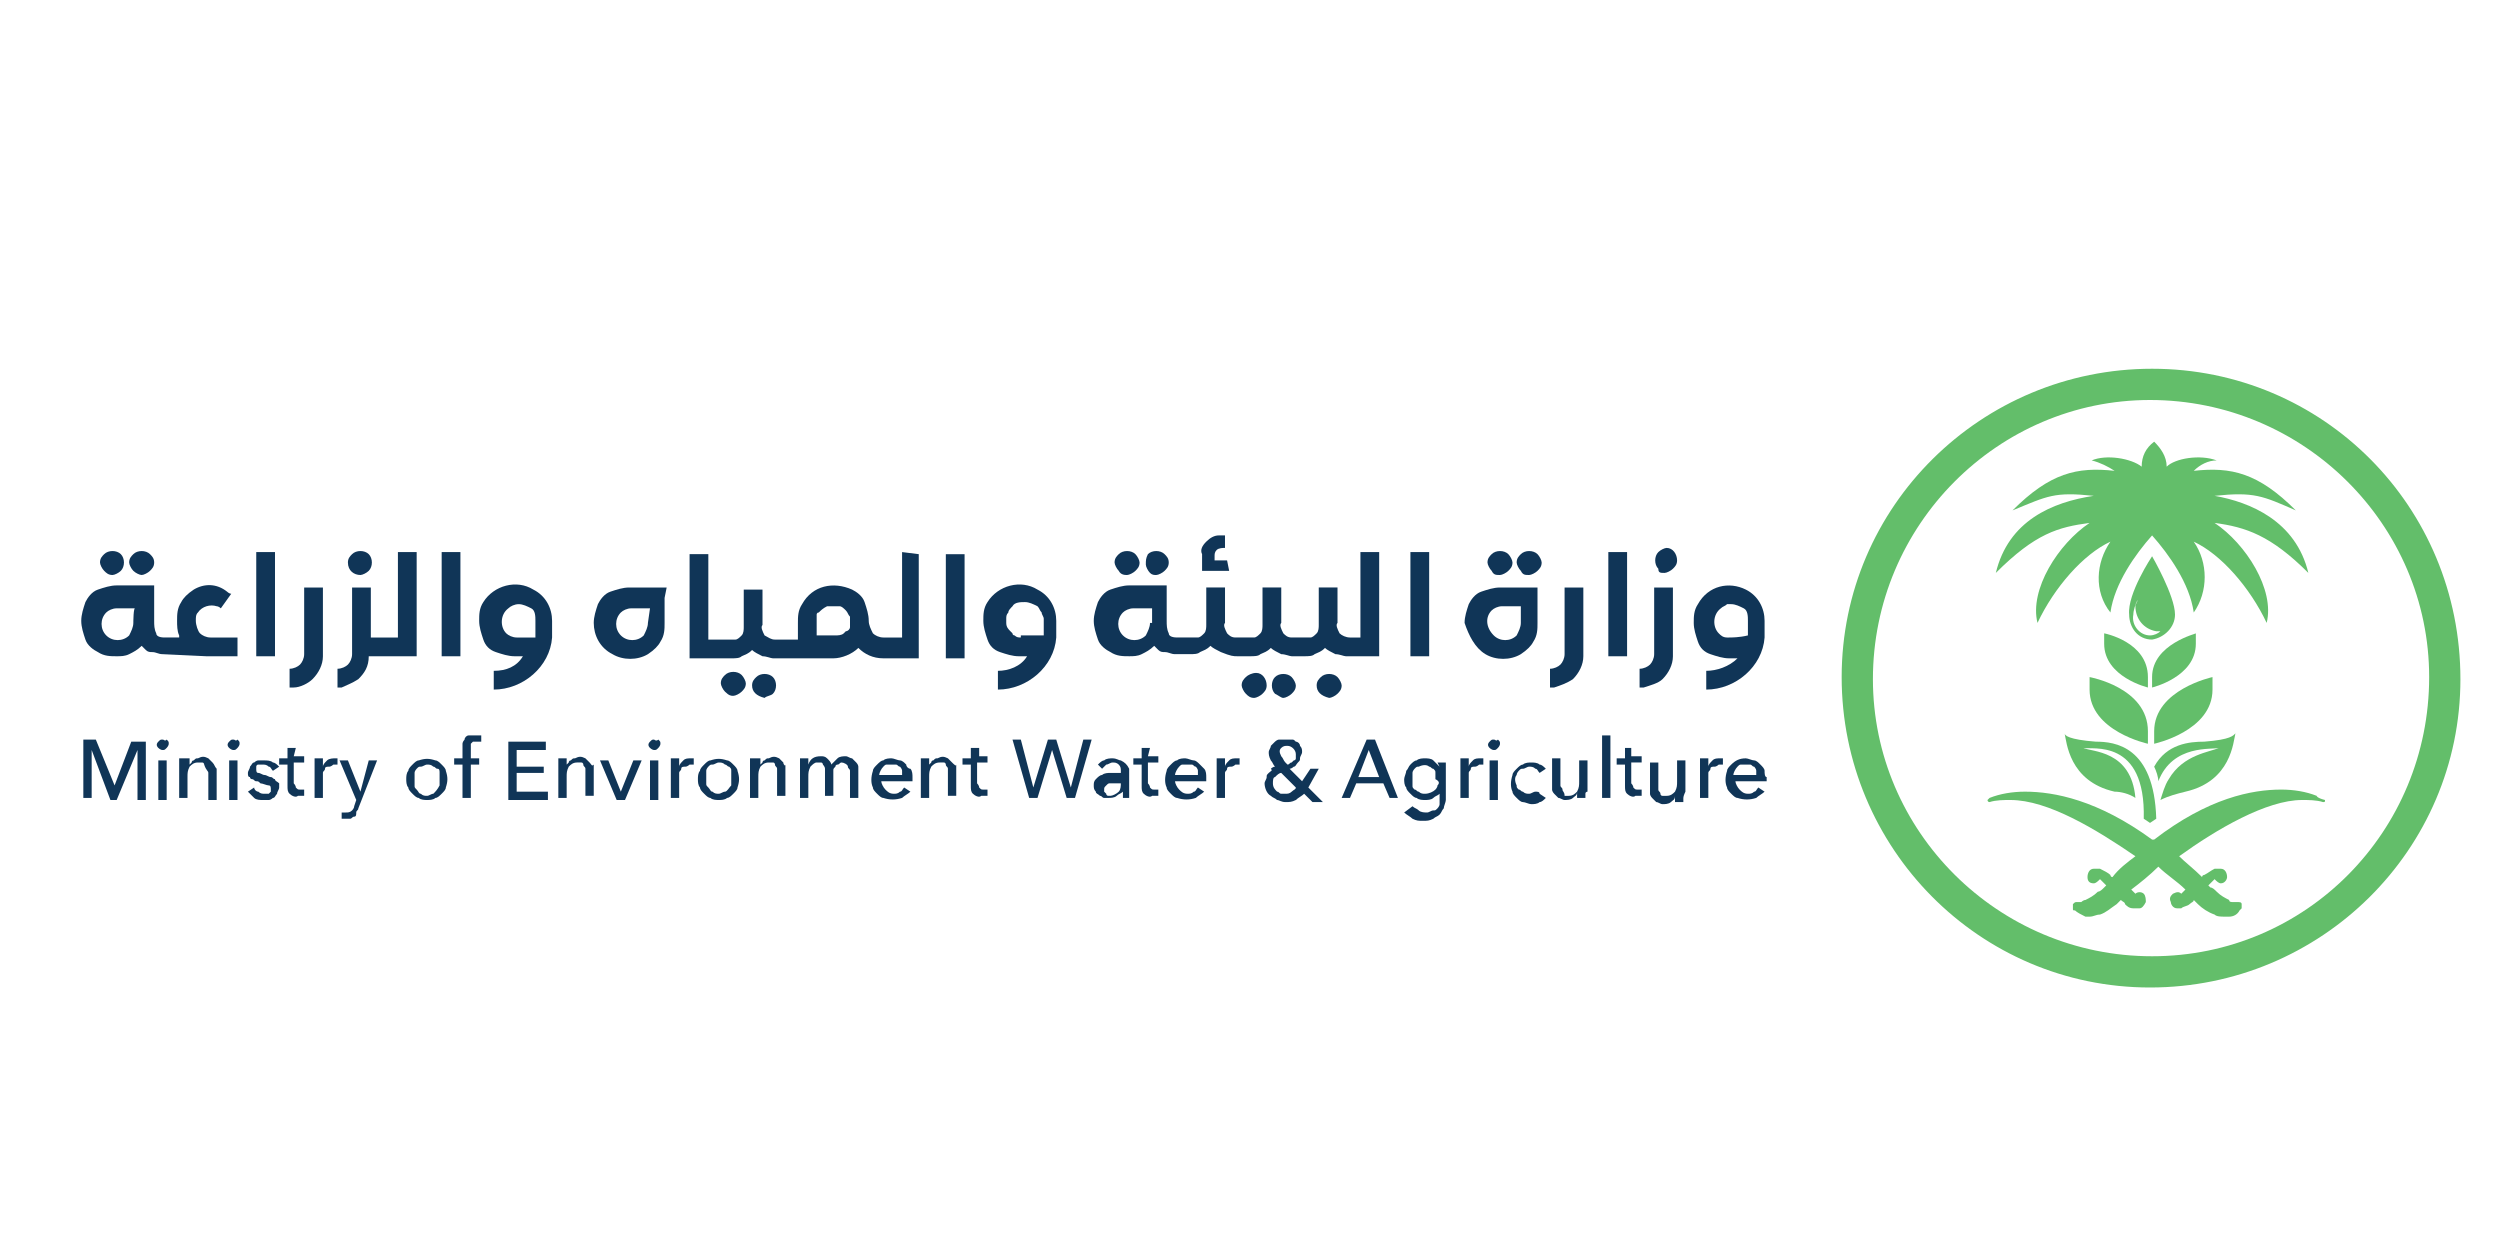 <?xml version="1.0" encoding="utf-8"?>
<!-- Generator: Adobe Illustrator 25.4.1, SVG Export Plug-In . SVG Version: 6.00 Build 0)  -->
<svg version="1.1" id="Layer_1" xmlns="http://www.w3.org/2000/svg" xmlns:xlink="http://www.w3.org/1999/xlink" x="0px" y="0px"
	 viewBox="0 0 120 60" style="enable-background:new 0 0 120 60;" xml:space="preserve">
<style type="text/css">
	.st0{fill:#103557;}
	.st1{fill:#63BE6A;}
</style>
<g id="logo">
	<g id="Group_12176">
		<g id="Group_12175">
			<path id="Path_5189" class="st0" d="M5.5,37.7L5.5,37.7l-0.9-2.2H4v2.8h0.4V36h0l0.9,2.4h0.3L6.6,36h0v2.4H7v-2.8H6.3L5.5,37.7
				L5.5,37.7z"/>
			<rect id="Rectangle_2032" x="7.6" y="36.5" class="st0" width="0.4" height="1.9"/>
			<path id="Path_5190" class="st0" d="M7.8,35.5c-0.1,0-0.1,0-0.2,0.1c-0.1,0.1-0.1,0.2,0,0.3l0,0c0,0,0.1,0.1,0.2,0.1
				c0.1,0,0.1,0,0.2-0.1c0,0,0.1-0.1,0.1-0.2c0-0.1,0-0.1-0.1-0.2C7.9,35.6,7.9,35.5,7.8,35.5L7.8,35.5z"/>
			<path id="Path_5191" class="st0" d="M10.2,36.6c-0.1-0.1-0.1-0.1-0.2-0.2c-0.2-0.1-0.3-0.1-0.5,0c-0.1,0-0.1,0-0.2,0.1
				c-0.1,0-0.1,0.1-0.1,0.1c0,0-0.1,0.1-0.1,0.1h0c0,0,0-0.1,0-0.1c0-0.1,0-0.1,0-0.2H8.6c0,0.1,0,0.1,0,0.2c0,0.1,0,0.1,0,0.2v1.5
				H9v-1c0-0.2,0-0.3,0.1-0.5c0.1-0.1,0.2-0.2,0.4-0.2c0.1,0,0.1,0,0.2,0c0.1,0,0.1,0.1,0.1,0.1C9.9,37,10,37,10,37.1
				c0,0.1,0,0.1,0,0.2v1.1h0.4v-1.2c0-0.1,0-0.2,0-0.3C10.3,36.8,10.3,36.7,10.2,36.6z"/>
			<rect id="Rectangle_2033" x="11" y="36.5" class="st0" width="0.4" height="1.9"/>
			<path id="Path_5192" class="st0" d="M11.2,35.5c-0.1,0-0.1,0-0.2,0.1c-0.1,0.1-0.1,0.2,0,0.3l0,0c0,0,0.1,0.1,0.2,0.1
				c0.1,0,0.1,0,0.2-0.1c0,0,0.1-0.1,0.1-0.2c0-0.1,0-0.1-0.1-0.2C11.3,35.6,11.3,35.5,11.2,35.5L11.2,35.5z"/>
			<path id="Path_5193" class="st0" d="M13.2,37.4c-0.1,0-0.1-0.1-0.2-0.1c-0.1,0-0.2-0.1-0.3-0.1c-0.1,0-0.2-0.1-0.3-0.1
				c-0.1,0-0.1-0.1-0.1-0.2c0,0,0-0.1,0-0.1c0,0,0-0.1,0.1-0.1c0,0,0.1,0,0.1,0c0,0,0.1,0,0.1,0c0.1,0,0.2,0,0.3,0.1
				c0.1,0,0.1,0.1,0.2,0.2l0.3-0.2c-0.1-0.1-0.2-0.2-0.3-0.2c-0.1-0.1-0.3-0.1-0.4-0.1c-0.1,0-0.2,0-0.3,0c-0.1,0-0.2,0.1-0.2,0.1
				c-0.1,0-0.1,0.1-0.2,0.2c0,0.1-0.1,0.2-0.1,0.3c0,0.1,0,0.2,0.1,0.2c0,0.1,0.1,0.1,0.1,0.1c0.1,0,0.1,0.1,0.2,0.1
				c0.1,0,0.1,0,0.2,0.1c0.1,0,0.3,0.1,0.4,0.1c0.1,0,0.1,0.1,0.1,0.2c0,0,0,0.1,0,0.1c0,0-0.1,0.1-0.1,0.1c0,0-0.1,0-0.1,0
				c0,0-0.1,0-0.1,0c-0.1,0-0.2,0-0.3-0.1c-0.1,0-0.2-0.1-0.2-0.2l-0.3,0.2c0.1,0.1,0.2,0.2,0.3,0.3c0.1,0.1,0.3,0.1,0.4,0.1
				c0.1,0,0.2,0,0.3,0c0.1,0,0.2-0.1,0.2-0.1c0.1,0,0.1-0.1,0.2-0.2c0-0.1,0.1-0.2,0.1-0.3c0-0.1,0-0.1,0-0.2
				C13.3,37.5,13.2,37.5,13.2,37.4L13.2,37.4z"/>
			<path id="Path_5194" class="st0" d="M14.2,35.9h-0.4v0.5h-0.4v0.3h0.4v1c0,0.2,0,0.3,0.1,0.4c0.1,0.1,0.3,0.2,0.4,0.1
				c0.1,0,0.1,0,0.2,0c0.1,0,0.1,0,0.1,0l0-0.3c0,0-0.1,0-0.1,0c0,0-0.1,0-0.1,0c-0.1,0-0.1,0-0.2-0.1c0-0.1-0.1-0.2-0.1-0.2v-1h0.5
				v-0.3h-0.5L14.2,35.9C14.3,35.9,14.2,35.9,14.2,35.9z"/>
			<path id="Path_5195" class="st0" d="M15.7,36.5c-0.1,0.1-0.2,0.2-0.2,0.3h0c0,0,0-0.1,0-0.2c0-0.1,0-0.1,0-0.2h-0.4
				c0,0.1,0,0.1,0,0.2c0,0.1,0,0.1,0,0.2v1.5h0.4v-1c0-0.1,0-0.2,0-0.2c0-0.1,0.1-0.1,0.1-0.2s0.1-0.1,0.2-0.1
				c0.1,0,0.2-0.1,0.2-0.1c0.1,0,0.1,0,0.2,0l0-0.3c0,0-0.1,0-0.1,0C16,36.4,15.8,36.4,15.7,36.5L15.7,36.5z"/>
			<path id="Path_5196" class="st0" d="M17.3,38L17.3,38l-0.6-1.5h-0.4l0.8,1.9L17,38.7c0,0.1-0.1,0.2-0.1,0.2
				C16.8,39,16.7,39,16.6,39c-0.1,0-0.1,0-0.2,0l0,0.3c0,0,0.1,0,0.1,0c0,0,0.1,0,0.1,0c0.1,0,0.2,0,0.2,0c0.1,0,0.1-0.1,0.2-0.1
				s0.1-0.1,0.1-0.2c0-0.1,0.1-0.1,0.1-0.2l0.9-2.3h-0.4L17.3,38L17.3,38z"/>
			<path id="Path_5197" class="st0" d="M21.2,36.7c-0.1-0.1-0.2-0.2-0.3-0.2c-0.3-0.1-0.5-0.1-0.8,0c-0.1,0-0.2,0.1-0.3,0.2
				c-0.1,0.1-0.2,0.2-0.2,0.3c-0.1,0.1-0.1,0.3-0.1,0.4s0,0.3,0.1,0.4c0,0.1,0.1,0.2,0.2,0.3c0.1,0.1,0.2,0.2,0.3,0.2
				c0.1,0.1,0.3,0.1,0.4,0.1s0.3,0,0.4-0.1c0.1,0,0.2-0.1,0.3-0.2c0.1-0.1,0.2-0.2,0.2-0.3c0.1-0.3,0.1-0.5,0-0.8
				C21.4,36.9,21.3,36.8,21.2,36.7z M21.1,37.7c-0.1,0.2-0.2,0.3-0.3,0.4c-0.1,0-0.2,0.1-0.3,0.1c-0.1,0-0.2,0-0.3-0.1
				c-0.1,0-0.1-0.1-0.2-0.2c-0.1-0.1-0.1-0.1-0.1-0.2c0-0.1,0-0.2,0-0.3c0-0.1,0-0.2,0-0.3c0-0.1,0.1-0.2,0.1-0.2
				c0.1-0.1,0.1-0.1,0.2-0.1c0.1,0,0.2-0.1,0.3-0.1c0.1,0,0.2,0,0.3,0.1c0.1,0,0.1,0.1,0.2,0.1s0.1,0.1,0.1,0.2c0,0.1,0,0.2,0,0.3
				C21.1,37.5,21.1,37.6,21.1,37.7L21.1,37.7z"/>
			<path id="Path_5198" class="st0" d="M22.5,35.3c-0.1,0-0.2,0.1-0.2,0.2c-0.1,0.1-0.1,0.2-0.1,0.2c0,0.1,0,0.2,0,0.3v0.4h-0.4v0.3
				h0.4v1.6h0.4v-1.6H23v-0.3h-0.4v-0.4c0-0.1,0-0.1,0-0.2c0-0.1,0-0.1,0-0.1c0,0,0.1-0.1,0.1-0.1c0.1,0,0.1,0,0.2,0
				c0,0,0.1,0,0.1,0c0,0,0.1,0,0.1,0l0-0.3c-0.1,0-0.2,0-0.2,0C22.7,35.3,22.6,35.3,22.5,35.3L22.5,35.3z"/>
			<path id="Path_5199" class="st0" d="M24.8,37.1h1.3v-0.3h-1.3v-0.8h1.4v-0.4h-1.8v2.8h1.9V38h-1.5V37.1z"/>
			<path id="Path_5200" class="st0" d="M28.3,36.6c-0.1-0.1-0.1-0.1-0.2-0.2c-0.2-0.1-0.3-0.1-0.5,0c-0.1,0-0.1,0-0.2,0.1
				c-0.1,0-0.1,0.1-0.1,0.1c0,0-0.1,0.1-0.1,0.1h0c0,0,0-0.1,0-0.1c0-0.1,0-0.1,0-0.2h-0.4c0,0.1,0,0.1,0,0.2c0,0.1,0,0.1,0,0.2v1.5
				h0.4v-1c0-0.2,0-0.3,0.1-0.5c0.1-0.1,0.2-0.2,0.4-0.2c0.1,0,0.1,0,0.2,0c0.1,0,0.1,0.1,0.1,0.1c0,0.1,0.1,0.1,0.1,0.2
				c0,0.1,0,0.1,0,0.2v1.1h0.4v-1.2c0-0.1,0-0.2,0-0.3C28.4,36.8,28.4,36.7,28.3,36.6z"/>
			<path id="Path_5201" class="st0" d="M29.8,38L29.8,38l-0.6-1.5h-0.4l0.8,1.9H30l0.8-1.9h-0.4L29.8,38L29.8,38z"/>
			<path id="Path_5202" class="st0" d="M31.4,35.5c-0.1,0-0.1,0-0.2,0.1c-0.1,0.1-0.1,0.2,0,0.3l0,0c0,0,0.1,0.1,0.2,0.1
				c0.1,0,0.1,0,0.2-0.1c0,0,0.1-0.1,0.1-0.2c0-0.1,0-0.1-0.1-0.2C31.5,35.6,31.4,35.5,31.4,35.5L31.4,35.5z"/>
			<rect id="Rectangle_2034" x="31.2" y="36.5" class="st0" width="0.4" height="1.9"/>
			<path id="Path_5203" class="st0" d="M32.8,36.5c-0.1,0.1-0.2,0.2-0.2,0.3h0c0,0,0-0.1,0-0.2s0-0.1,0-0.2h-0.4c0,0.1,0,0.1,0,0.2
				s0,0.1,0,0.2v1.5h0.4v-1c0-0.1,0-0.2,0-0.2c0-0.1,0.1-0.1,0.1-0.2s0.1-0.1,0.2-0.1c0.1,0,0.2-0.1,0.2-0.1c0.1,0,0.1,0,0.2,0
				l0-0.3c0,0-0.1,0-0.1,0C33,36.4,32.9,36.4,32.8,36.5L32.8,36.5z"/>
			<path id="Path_5204" class="st0" d="M35.2,36.7c-0.1-0.1-0.2-0.2-0.3-0.2c-0.3-0.1-0.5-0.1-0.8,0c-0.1,0-0.2,0.1-0.3,0.2
				c-0.1,0.1-0.2,0.2-0.2,0.3c-0.1,0.1-0.1,0.3-0.1,0.4s0,0.3,0.1,0.4c0,0.1,0.1,0.2,0.2,0.3c0.1,0.1,0.2,0.2,0.3,0.2
				c0.1,0.1,0.3,0.1,0.4,0.1s0.3,0,0.4-0.1c0.1,0,0.2-0.1,0.3-0.2c0.1-0.1,0.2-0.2,0.2-0.3c0.1-0.3,0.1-0.5,0-0.8
				C35.4,36.9,35.3,36.8,35.2,36.7L35.2,36.7z M35.1,37.7C35,37.8,34.9,38,34.8,38c-0.1,0-0.2,0.1-0.3,0.1c-0.1,0-0.2,0-0.3-0.1
				c-0.1,0-0.1-0.1-0.2-0.2c-0.1-0.1-0.1-0.1-0.1-0.2c0-0.1,0-0.2,0-0.3c0-0.1,0-0.2,0-0.3c0-0.1,0.1-0.2,0.1-0.2
				c0.1-0.1,0.1-0.1,0.2-0.1c0.1,0,0.2-0.1,0.3-0.1c0.1,0,0.2,0,0.3,0.1c0.1,0,0.1,0.1,0.2,0.1c0.1,0.1,0.1,0.1,0.1,0.2
				C35.1,37.3,35.1,37.5,35.1,37.7L35.1,37.7L35.1,37.7z"/>
			<path id="Path_5205" class="st0" d="M37.6,36.6c-0.1-0.1-0.1-0.1-0.2-0.2c-0.2-0.1-0.3-0.1-0.5,0c-0.1,0-0.1,0-0.2,0.1
				c-0.1,0-0.1,0.1-0.1,0.1c0,0-0.1,0.1-0.1,0.1h0c0,0,0-0.1,0-0.1c0-0.1,0-0.1,0-0.2H36c0,0.1,0,0.1,0,0.2s0,0.1,0,0.2v1.5h0.4v-1
				c0-0.2,0-0.3,0.1-0.5c0.1-0.1,0.2-0.2,0.4-0.2c0.1,0,0.1,0,0.2,0c0.1,0,0.1,0.1,0.1,0.1c0,0.1,0.1,0.1,0.1,0.2c0,0.1,0,0.1,0,0.2
				v1.1h0.4v-1.2c0-0.1,0-0.2,0-0.3C37.7,36.8,37.6,36.7,37.6,36.6z"/>
			<path id="Path_5206" class="st0" d="M41.1,36.6c-0.1-0.1-0.1-0.1-0.2-0.2c-0.1,0-0.2-0.1-0.3-0.1c-0.1,0-0.3,0-0.4,0.1
				c-0.1,0.1-0.2,0.2-0.3,0.3c0-0.1-0.1-0.2-0.2-0.3c-0.1-0.1-0.2-0.1-0.3-0.1c-0.3,0-0.5,0.1-0.6,0.4h0c0,0,0-0.1,0-0.1
				c0-0.1,0-0.1,0-0.2h-0.4c0,0.1,0,0.1,0,0.2c0,0.1,0,0.1,0,0.2v1.5h0.4v-1c0-0.2,0-0.3,0.1-0.5c0.1-0.1,0.2-0.2,0.3-0.2
				c0.1,0,0.1,0,0.2,0c0.1,0,0.1,0.1,0.1,0.1c0,0,0.1,0.1,0.1,0.2c0,0.1,0,0.1,0,0.2v1.1H40v-1c0-0.1,0-0.1,0-0.2
				c0-0.1,0-0.1,0.1-0.2c0-0.1,0.1-0.1,0.1-0.1c0.1,0,0.1-0.1,0.2-0.1c0.1,0,0.3,0.1,0.3,0.2c0,0.1,0.1,0.1,0.1,0.2
				c0,0.1,0,0.1,0,0.2v1.1h0.4v-1.2c0-0.1,0-0.2,0-0.3C41.2,36.8,41.2,36.7,41.1,36.6L41.1,36.6z"/>
			<path id="Path_5207" class="st0" d="M43.5,36.7c-0.1-0.1-0.2-0.2-0.3-0.2c-0.1,0-0.3-0.1-0.4-0.1c-0.1,0-0.3,0-0.4,0.1
				c-0.1,0-0.2,0.1-0.3,0.2c-0.1,0.1-0.2,0.2-0.2,0.3c-0.1,0.3-0.1,0.6,0,0.8c0,0.1,0.1,0.2,0.2,0.3c0.1,0.1,0.2,0.2,0.3,0.2
				c0.3,0.1,0.6,0.1,0.9,0c0.1-0.1,0.3-0.2,0.4-0.3l-0.3-0.2c-0.1,0.1-0.1,0.2-0.2,0.2c-0.1,0.1-0.2,0.1-0.3,0.1
				c-0.2,0-0.3-0.1-0.4-0.2c-0.1-0.1-0.2-0.3-0.2-0.4h1.5c0,0,0,0,0-0.1v-0.1c0-0.1,0-0.3-0.1-0.4C43.6,36.9,43.5,36.8,43.5,36.7
				L43.5,36.7z M42.2,37.2c0-0.1,0.1-0.3,0.2-0.4c0.1-0.1,0.1-0.1,0.2-0.1c0.1,0,0.1,0,0.2,0s0.2,0,0.2,0c0.1,0,0.1,0.1,0.2,0.1
				c0,0,0.1,0.1,0.1,0.2c0,0.1,0,0.1,0,0.2L42.2,37.2L42.2,37.2z"/>
			<path id="Path_5208" class="st0" d="M45.7,36.6c-0.1-0.1-0.1-0.1-0.2-0.2c-0.2-0.1-0.3-0.1-0.5,0c-0.1,0-0.1,0-0.2,0.1
				c-0.1,0-0.1,0.1-0.1,0.1c0,0-0.1,0.1-0.1,0.1h0c0,0,0-0.1,0-0.1c0-0.1,0-0.1,0-0.2h-0.4c0,0.1,0,0.1,0,0.2s0,0.1,0,0.2v1.5h0.4
				v-1c0-0.2,0-0.3,0.1-0.5c0.1-0.1,0.2-0.2,0.4-0.2c0.1,0,0.1,0,0.2,0c0.1,0,0.1,0.1,0.1,0.1c0,0.1,0.1,0.1,0.1,0.2
				c0,0.1,0,0.1,0,0.2v1.1h0.4v-1.2c0-0.1,0-0.2,0-0.3C45.9,36.8,45.8,36.7,45.7,36.6z"/>
			<path id="Path_5209" class="st0" d="M47,35.9h-0.4v0.5h-0.4v0.3h0.4v1c0,0.2,0,0.3,0.1,0.4c0.1,0.1,0.3,0.2,0.4,0.1
				c0.1,0,0.1,0,0.2,0c0.1,0,0.1,0,0.1,0l0-0.3c0,0-0.1,0-0.1,0c0,0-0.1,0-0.1,0c-0.1,0-0.1,0-0.2-0.1c0-0.1-0.1-0.2-0.1-0.2v-1h0.5
				v-0.3H47L47,35.9L47,35.9z"/>
			<path id="Path_5210" class="st0" d="M51.4,37.8L51.4,37.8l-0.7-2.3h-0.4l-0.7,2.3h0L49,35.5h-0.4l0.8,2.8h0.4l0.7-2.3h0l0.7,2.3
				h0.4l0.8-2.8H52L51.4,37.8L51.4,37.8z"/>
			<path id="Path_5211" class="st0" d="M54.2,38v-0.8c0-0.1,0-0.2,0-0.3c-0.1-0.2-0.2-0.3-0.4-0.4c-0.1,0-0.2-0.1-0.4-0.1
				c-0.1,0-0.3,0-0.4,0.1c-0.1,0-0.2,0.1-0.3,0.2l0.2,0.2c0.1-0.1,0.1-0.1,0.2-0.2c0.1,0,0.2-0.1,0.3-0.1c0.1,0,0.2,0,0.3,0.1
				c0.1,0.1,0.1,0.2,0.1,0.3v0.1c-0.2,0-0.3,0-0.5,0c-0.1,0-0.3,0-0.4,0.1c-0.1,0-0.2,0.1-0.3,0.2c-0.1,0.1-0.1,0.2-0.1,0.3
				c0,0.1,0,0.2,0.1,0.3c0,0.1,0.1,0.1,0.2,0.2c0.1,0,0.1,0.1,0.2,0.1c0.1,0,0.2,0,0.2,0c0.1,0,0.3,0,0.4-0.1
				c0.1-0.1,0.2-0.1,0.3-0.2h0c0,0.1,0,0.2,0,0.3h0.3c0-0.1,0-0.1,0-0.2C54.2,38.1,54.2,38.1,54.2,38L54.2,38z M53.8,37.6
				c0,0.1,0,0.3-0.1,0.4c-0.1,0.1-0.3,0.2-0.4,0.2c0,0-0.1,0-0.1,0c0,0-0.1,0-0.1-0.1c0,0-0.1-0.1-0.1-0.1c0,0,0-0.1,0-0.1
				c0-0.1,0-0.1,0.1-0.2c0.1-0.1,0.1-0.1,0.2-0.1c0.1,0,0.2,0,0.3,0c0.1,0,0.2,0,0.3,0h0.1V37.6L53.8,37.6z"/>
			<path id="Path_5212" class="st0" d="M55.2,35.9h-0.4v0.5h-0.4v0.3h0.4v1c0,0.2,0,0.3,0.1,0.4c0.1,0.1,0.3,0.2,0.4,0.1
				c0.1,0,0.1,0,0.2,0c0.1,0,0.1,0,0.1,0l0-0.3c0,0-0.1,0-0.1,0c0,0-0.1,0-0.1,0c-0.1,0-0.1,0-0.2-0.1c0-0.1-0.1-0.2-0.1-0.2v-1h0.5
				v-0.3h-0.5L55.2,35.9L55.2,35.9z"/>
			<path id="Path_5213" class="st0" d="M57.6,36.7c-0.1-0.1-0.2-0.2-0.3-0.2c-0.1,0-0.3-0.1-0.4-0.1c-0.1,0-0.3,0-0.4,0.1
				c-0.1,0-0.2,0.1-0.3,0.2c-0.1,0.1-0.2,0.2-0.2,0.3c-0.1,0.3-0.1,0.6,0,0.8c0,0.1,0.1,0.2,0.2,0.3c0.1,0.1,0.2,0.2,0.3,0.2
				c0.3,0.1,0.6,0.1,0.9,0c0.1-0.1,0.3-0.2,0.4-0.3l-0.3-0.2c-0.1,0.1-0.1,0.2-0.2,0.2c-0.1,0.1-0.2,0.1-0.3,0.1
				c-0.2,0-0.3-0.1-0.4-0.2c-0.1-0.1-0.2-0.3-0.2-0.4h1.5c0,0,0,0,0-0.1v-0.1c0-0.1,0-0.3-0.1-0.4C57.8,36.9,57.7,36.8,57.6,36.7
				L57.6,36.7z M56.4,37.2c0-0.1,0.1-0.3,0.2-0.4c0.1-0.1,0.1-0.1,0.2-0.1c0.1,0,0.1,0,0.2,0c0.1,0,0.2,0,0.2,0
				c0.1,0,0.1,0.1,0.2,0.1c0,0,0.1,0.1,0.1,0.2c0,0.1,0,0.1,0,0.2L56.4,37.2L56.4,37.2z"/>
			<path id="Path_5214" class="st0" d="M59,36.5c-0.1,0.1-0.2,0.2-0.2,0.3h0c0,0,0-0.1,0-0.2s0-0.1,0-0.2h-0.4c0,0.1,0,0.1,0,0.2
				s0,0.1,0,0.2v1.5h0.4v-1c0-0.1,0-0.2,0-0.2c0-0.1,0.1-0.1,0.1-0.2c0-0.1,0.1-0.1,0.2-0.1c0.1,0,0.2-0.1,0.2-0.1
				c0.1,0,0.1,0,0.2,0l0-0.3c0,0-0.1,0-0.1,0C59.2,36.4,59.1,36.4,59,36.5L59,36.5z"/>
			<path id="Path_5215" class="st0" d="M63.3,36.9h-0.4l-0.4,0.6l-0.6-0.6c0.1,0,0.2-0.1,0.2-0.1c0.1,0,0.1-0.1,0.2-0.2
				c0.1-0.1,0.1-0.1,0.1-0.2c0-0.1,0.1-0.2,0.1-0.3c0-0.1,0-0.2-0.1-0.3c0-0.1-0.1-0.2-0.2-0.2c-0.1-0.1-0.1-0.1-0.2-0.1
				c-0.1,0-0.2,0-0.3,0s-0.2,0-0.3,0c-0.1,0-0.2,0.1-0.2,0.1c-0.1,0.1-0.1,0.1-0.2,0.2c0,0.1-0.1,0.2-0.1,0.3c0,0.1,0,0.2,0.1,0.4
				c0.1,0.1,0.1,0.2,0.2,0.3c-0.1,0-0.2,0.1-0.2,0.1C61.1,37,61,37,60.9,37.1c-0.1,0.1-0.1,0.1-0.1,0.2c0,0.1-0.1,0.2-0.1,0.3
				c0,0.2,0.1,0.5,0.3,0.6c0.1,0.1,0.2,0.1,0.3,0.2c0.1,0,0.2,0.1,0.4,0.1c0.2,0,0.3,0,0.5-0.1c0.1-0.1,0.3-0.2,0.4-0.3l0.4,0.4h0.5
				l-0.7-0.7L63.3,36.9L63.3,36.9z M61.5,35.9c0.1-0.1,0.2-0.1,0.3-0.1c0.2,0,0.4,0.2,0.4,0.4c0,0.1,0,0.1,0,0.2
				c0,0.1-0.1,0.1-0.1,0.1c0,0-0.1,0.1-0.1,0.1c-0.1,0-0.1,0.1-0.2,0.1c0,0-0.1-0.1-0.1-0.1c-0.1-0.1-0.1-0.2-0.2-0.3
				C61.4,36.1,61.4,36,61.5,35.9L61.5,35.9L61.5,35.9z M62,38c-0.1,0.1-0.2,0.1-0.3,0.1c-0.1,0-0.1,0-0.2,0c-0.1,0-0.1-0.1-0.2-0.1
				c-0.1-0.1-0.2-0.2-0.2-0.4c0-0.1,0-0.3,0.1-0.3c0.1-0.1,0.2-0.2,0.3-0.2l0.7,0.7C62.2,37.9,62.1,37.9,62,38z"/>
			<path id="Path_5216" class="st0" d="M65.6,35.5l-1.2,2.8h0.4l0.3-0.7h1.3l0.3,0.7h0.4L66,35.5H65.6z M65.2,37.3l0.5-1.3l0.5,1.3
				H65.2z"/>
			<path id="Path_5217" class="st0" d="M69.1,36.8L69.1,36.8c-0.1-0.1-0.2-0.2-0.3-0.3c-0.1-0.1-0.3-0.1-0.4-0.1
				c-0.1,0-0.3,0-0.4,0.1c-0.1,0-0.2,0.1-0.3,0.2c-0.1,0.1-0.1,0.2-0.2,0.3c0,0.1-0.1,0.3-0.1,0.4c0,0.1,0,0.3,0.1,0.4
				c0,0.1,0.1,0.2,0.2,0.3c0.1,0.1,0.2,0.2,0.3,0.2c0.1,0.1,0.3,0.1,0.4,0.1c0.1,0,0.3,0,0.4-0.1c0.1-0.1,0.2-0.1,0.3-0.2h0v0.2
				c0,0.1,0,0.2,0,0.3c0,0.1-0.1,0.2-0.1,0.2c-0.1,0.1-0.1,0.1-0.2,0.1c-0.1,0-0.2,0.1-0.3,0.1c-0.1,0-0.3,0-0.4-0.1
				c-0.1-0.1-0.2-0.1-0.3-0.2L67.4,39c0.1,0.1,0.3,0.2,0.4,0.3c0.2,0.1,0.3,0.1,0.5,0.1c0.2,0,0.3,0,0.5-0.1
				c0.1-0.1,0.2-0.1,0.3-0.2c0.1-0.1,0.1-0.2,0.2-0.3c0-0.1,0.1-0.3,0.1-0.4v-1.8h-0.4L69.1,36.8L69.1,36.8L69.1,36.8z M69,37.7
				c0,0.1-0.1,0.2-0.1,0.2c-0.1,0.1-0.3,0.2-0.5,0.2c-0.1,0-0.2,0-0.3-0.1c-0.1,0-0.1-0.1-0.2-0.1c-0.1-0.1-0.1-0.1-0.1-0.2
				c0-0.1,0-0.2,0-0.3c0-0.1,0-0.2,0-0.3c0-0.1,0.1-0.2,0.1-0.2c0.1-0.1,0.1-0.1,0.2-0.1c0.2-0.1,0.4-0.1,0.5,0
				c0.1,0,0.1,0.1,0.2,0.1c0.1,0.1,0.1,0.1,0.1,0.2c0,0.1,0,0.2,0,0.3C69.1,37.5,69.1,37.6,69,37.7L69,37.7z"/>
			<path id="Path_5218" class="st0" d="M70.7,36.5c-0.1,0.1-0.2,0.2-0.2,0.3h0c0,0,0-0.1,0-0.2s0-0.1,0-0.2h-0.4c0,0.1,0,0.1,0,0.2
				s0,0.1,0,0.2v1.5h0.4v-1c0-0.1,0-0.2,0-0.2c0-0.1,0.1-0.1,0.1-0.2c0-0.1,0.1-0.1,0.2-0.1c0.1,0,0.2-0.1,0.2-0.1
				c0.1,0,0.1,0,0.2,0l0-0.3c0,0-0.1,0-0.1,0C70.9,36.4,70.8,36.4,70.7,36.5L70.7,36.5z"/>
			<rect id="Rectangle_2035" x="71.5" y="36.5" class="st0" width="0.4" height="1.9"/>
			<path id="Path_5219" class="st0" d="M71.7,35.5c-0.1,0-0.1,0-0.2,0.1c-0.1,0.1-0.1,0.2,0,0.3l0,0c0,0,0.1,0.1,0.2,0.1
				c0.1,0,0.1,0,0.2-0.1c0,0,0.1-0.1,0.1-0.2c0-0.1,0-0.1-0.1-0.2C71.8,35.6,71.8,35.5,71.7,35.5L71.7,35.5z"/>
			<path id="Path_5220" class="st0" d="M73.7,38c-0.1,0-0.2,0.1-0.3,0.1c-0.1,0-0.2,0-0.3-0.1c-0.1,0-0.1-0.1-0.2-0.1
				c-0.1-0.1-0.1-0.1-0.1-0.2c-0.1-0.2-0.1-0.4,0-0.5c0-0.1,0.1-0.2,0.1-0.2c0.1-0.1,0.1-0.1,0.2-0.1c0.1,0,0.2-0.1,0.3-0.1
				c0.1,0,0.2,0,0.3,0.1c0.1,0,0.1,0.1,0.2,0.2l0.3-0.2c-0.1-0.1-0.2-0.2-0.3-0.2c-0.1-0.1-0.3-0.1-0.4-0.1c-0.1,0-0.3,0-0.4,0.1
				c-0.1,0-0.2,0.1-0.3,0.2c-0.1,0.1-0.2,0.2-0.2,0.3c-0.1,0.3-0.1,0.6,0,0.8c0,0.1,0.1,0.2,0.2,0.3c0.1,0.1,0.2,0.2,0.3,0.2
				c0.1,0,0.3,0.1,0.4,0.1c0.1,0,0.3,0,0.4-0.1c0.1,0,0.2-0.1,0.3-0.2l-0.3-0.2C73.9,38,73.8,38,73.7,38L73.7,38z"/>
			<path id="Path_5221" class="st0" d="M76.2,38v-1.5h-0.4v1c0,0.2,0,0.3-0.1,0.5c-0.1,0.1-0.2,0.2-0.4,0.2c-0.1,0-0.1,0-0.2,0
				C75.1,38,75,38,75,37.9c0-0.1-0.1-0.1-0.1-0.2c0-0.1,0-0.1,0-0.2v-1.1h-0.4v1.2c0,0.1,0,0.2,0,0.3c0,0.1,0.1,0.2,0.1,0.2
				c0.1,0.1,0.1,0.1,0.2,0.2c0.1,0,0.2,0.1,0.3,0.1c0.1,0,0.3,0,0.4-0.1c0.1-0.1,0.2-0.1,0.2-0.3h0c0,0,0,0.1,0,0.1
				c0,0.1,0,0.1,0,0.2h0.4c0-0.1,0-0.1,0-0.2S76.2,38,76.2,38L76.2,38z"/>
			<rect id="Rectangle_2036" x="76.9" y="35.3" class="st0" width="0.4" height="3"/>
			<path id="Path_5222" class="st0" d="M78.3,35.9H78v0.5h-0.4v0.3H78v1c0,0.2,0,0.3,0.1,0.4c0.1,0.1,0.3,0.2,0.4,0.1
				c0.1,0,0.1,0,0.2,0c0.1,0,0.1,0,0.1,0l0-0.3c0,0-0.1,0-0.1,0c0,0-0.1,0-0.1,0c-0.1,0-0.1,0-0.2-0.1c0-0.1-0.1-0.2-0.1-0.2v-1h0.5
				v-0.3h-0.5L78.3,35.9L78.3,35.9L78.3,35.9z"/>
			<path id="Path_5223" class="st0" d="M80.9,38v-1.5h-0.4v1c0,0.2,0,0.3-0.1,0.5c-0.1,0.1-0.2,0.2-0.4,0.2c-0.1,0-0.1,0-0.2,0
				c-0.1,0-0.1-0.1-0.1-0.1c0-0.1-0.1-0.1-0.1-0.2c0-0.1,0-0.1,0-0.2v-1.1h-0.4v1.2c0,0.1,0,0.2,0,0.3c0,0.1,0.1,0.2,0.1,0.2
				c0.1,0.1,0.1,0.1,0.2,0.2c0.1,0,0.2,0.1,0.3,0.1c0.1,0,0.3,0,0.4-0.1c0.1-0.1,0.2-0.1,0.2-0.3h0c0,0,0,0.1,0,0.1
				c0,0.1,0,0.1,0,0.2h0.4c0-0.1,0-0.1,0-0.2S80.9,38,80.9,38L80.9,38z"/>
			<path id="Path_5224" class="st0" d="M82.2,36.5c-0.1,0.1-0.2,0.2-0.2,0.3h0c0,0,0-0.1,0-0.2s0-0.1,0-0.2h-0.4c0,0.1,0,0.1,0,0.2
				s0,0.1,0,0.2v1.5H82v-1c0-0.1,0-0.2,0-0.2c0-0.1,0.1-0.1,0.1-0.2c0-0.1,0.1-0.1,0.2-0.1c0.1,0,0.2-0.1,0.2-0.1c0.1,0,0.1,0,0.2,0
				l0-0.3c0,0-0.1,0-0.1,0C82.4,36.4,82.3,36.4,82.2,36.5L82.2,36.5z"/>
			<path id="Path_5225" class="st0" d="M84.7,37c0-0.1-0.1-0.2-0.2-0.3c-0.1-0.1-0.2-0.2-0.3-0.2c-0.1,0-0.3-0.1-0.4-0.1
				c-0.3,0-0.5,0.1-0.7,0.3c-0.1,0.1-0.2,0.2-0.2,0.3c-0.1,0.3-0.1,0.6,0,0.8c0,0.1,0.1,0.2,0.2,0.3c0.1,0.1,0.2,0.2,0.3,0.2
				c0.3,0.1,0.6,0.1,0.9,0c0.1-0.1,0.3-0.2,0.4-0.3l-0.3-0.2c-0.1,0.1-0.1,0.2-0.2,0.2c-0.1,0.1-0.2,0.1-0.3,0.1
				c-0.2,0-0.3-0.1-0.4-0.2c-0.1-0.1-0.2-0.3-0.2-0.4h1.5c0,0,0,0,0-0.1v-0.1C84.7,37.3,84.7,37.1,84.7,37L84.7,37z M83.2,37.2
				c0-0.1,0.1-0.3,0.2-0.4c0.1-0.1,0.1-0.1,0.2-0.1c0.1,0,0.1,0,0.2,0c0.1,0,0.2,0,0.2,0c0.1,0,0.1,0.1,0.2,0.1c0,0,0.1,0.1,0.1,0.2
				c0,0.1,0,0.1,0,0.2L83.2,37.2L83.2,37.2z"/>
			<path id="Path_5226" class="st0" d="M58.9,26.9h-0.6v-0.2c0-0.1,0-0.2,0.1-0.3c0.1-0.1,0.3-0.1,0.4-0.1v-0.6c0,0,0,0,0,0
				c-0.1,0-0.3,0-0.3,0c-0.2,0-0.4,0.1-0.6,0.3c-0.2,0.2-0.3,0.4-0.2,0.6v0.8h1.3L58.9,26.9L58.9,26.9L58.9,26.9z"/>
			<path id="Path_5227" class="st0" d="M55.5,27.6c0.1,0,0.3-0.1,0.4-0.2c0.1-0.1,0.2-0.2,0.2-0.4s-0.1-0.3-0.2-0.4
				c-0.2-0.2-0.6-0.2-0.8,0C55,26.8,55,26.9,55,27.1c0,0.1,0.1,0.3,0.2,0.4C55.3,27.6,55.4,27.6,55.5,27.6L55.5,27.6z"/>
			<path id="Path_5228" class="st0" d="M54.1,27.6c0.1,0,0.3-0.1,0.4-0.2c0.1-0.1,0.2-0.2,0.2-0.4c0-0.1-0.1-0.3-0.2-0.4
				c-0.2-0.2-0.6-0.2-0.8,0c-0.1,0.1-0.2,0.2-0.2,0.4c0,0.1,0.1,0.3,0.2,0.4C53.8,27.6,54,27.6,54.1,27.6z"/>
			<path id="Path_5229" class="st0" d="M73.4,27.6c0.1,0,0.3-0.1,0.4-0.2c0.1-0.1,0.2-0.2,0.2-0.4c0-0.1-0.1-0.3-0.2-0.4
				c-0.2-0.2-0.6-0.2-0.8,0c-0.1,0.1-0.2,0.2-0.2,0.4c0,0.1,0.1,0.3,0.2,0.4C73.1,27.6,73.2,27.6,73.4,27.6z"/>
			<path id="Path_5230" class="st0" d="M72,27.6c0.1,0,0.3-0.1,0.4-0.2c0.1-0.1,0.2-0.2,0.2-0.4c0-0.1-0.1-0.3-0.2-0.4
				c-0.2-0.2-0.6-0.2-0.8,0c-0.1,0.1-0.2,0.2-0.2,0.4c0,0.1,0.1,0.3,0.2,0.4C71.7,27.6,71.8,27.6,72,27.6z"/>
			<path id="Path_5231" class="st0" d="M75.5,32.6c0.3-0.3,0.5-0.7,0.5-1.1l0-3.3h-0.9c0,2.1,0,3.1,0,3.2c0,0.2-0.1,0.4-0.2,0.5
				c-0.1,0.1-0.3,0.2-0.5,0.2V33c0.1,0,0.2,0,0.2,0C74.9,32.9,75.2,32.8,75.5,32.6L75.5,32.6z"/>
			<path id="Path_5232" class="st0" d="M79.8,32.6c0.3-0.3,0.5-0.7,0.5-1.1l0-3.3h-0.9c0,2.1,0,3.1,0,3.2c0,0.2-0.1,0.4-0.2,0.5
				c-0.1,0.1-0.3,0.2-0.5,0.2V33c0.1,0,0.2,0,0.2,0C79.2,32.9,79.6,32.8,79.8,32.6L79.8,32.6z"/>
			<path id="Path_5233" class="st0" d="M71.3,31.4c0.5,0.3,1.2,0.3,1.7,0c0.3-0.2,0.5-0.4,0.6-0.6c0.2-0.3,0.2-0.6,0.2-0.9
				c0-0.5,0-1.3,0-1.7l-1.8,0c-0.3,0-0.6,0.1-0.9,0.2c-0.3,0.1-0.5,0.4-0.6,0.6c-0.1,0.3-0.2,0.6-0.2,0.9
				C70.5,30.5,70.8,31.1,71.3,31.4L71.3,31.4z M71.6,29.3c0.1-0.1,0.3-0.2,0.5-0.2l0.9,0v0.8c0,0.2-0.1,0.4-0.2,0.6
				c-0.3,0.3-0.8,0.3-1.1,0c0,0,0,0,0,0C71.3,30.1,71.3,29.6,71.6,29.3L71.6,29.3L71.6,29.3z"/>
			<path id="Path_5234" class="st0" d="M78.1,31.5v-1.9c0-0.5,0-2,0-3.1l-0.9,0c0,1.1,0,2.6,0,3.1v1.9H78.1z"/>
			<path id="Path_5235" class="st0" d="M79.9,27.5c0.1,0,0.3-0.1,0.4-0.2c0.1-0.1,0.2-0.2,0.2-0.4c0-0.3-0.2-0.6-0.5-0.6
				c-0.1,0-0.3,0.1-0.4,0.2c-0.2,0.2-0.2,0.6,0,0.8l0,0C79.6,27.5,79.7,27.5,79.9,27.5z"/>
			<path id="Path_5236" class="st0" d="M63.4,32.5c-0.1,0.1-0.2,0.2-0.2,0.4c0,0.3,0.2,0.5,0.6,0.6c0.1,0,0.3-0.1,0.4-0.2
				c0.1-0.1,0.2-0.2,0.2-0.4c0-0.1-0.1-0.3-0.2-0.4C64,32.3,63.6,32.3,63.4,32.5z"/>
			<path id="Path_5237" class="st0" d="M59.4,31.5h0.6c0.2,0,0.4,0,0.5-0.1c0.2-0.1,0.3-0.1,0.5-0.3l0,0c0.1,0.1,0.3,0.2,0.5,0.3
				c0.2,0,0.4,0.1,0.5,0.1h0.6c0.2,0,0.4,0,0.5-0.1c0.2-0.1,0.3-0.1,0.5-0.3h0l0,0c0.1,0.1,0.3,0.2,0.5,0.3c0.2,0,0.4,0.1,0.5,0.1
				h1.6l0-5v0h-0.9l0,4.1h-0.5c-0.2,0-0.4-0.1-0.5-0.2c-0.1-0.2-0.2-0.4-0.1-0.5l0-1.7v0h-0.9l0,1.8c0,0.1,0,0.3-0.1,0.4
				c-0.1,0.1-0.2,0.2-0.3,0.2c-0.2,0-0.4,0-0.7,0l-0.2,0c-0.2,0-0.3-0.1-0.4-0.2c-0.1-0.2-0.2-0.4-0.1-0.5l0-1.7h-0.9l0,1.8
				c0,0.1,0,0.3-0.1,0.4c-0.1,0.1-0.2,0.2-0.3,0.2c-0.2,0-0.4,0-0.7,0c0,0-0.2,0-0.2,0c-0.2,0-0.3-0.1-0.4-0.2
				c-0.1-0.2-0.2-0.4-0.1-0.5l0-1.7v0h-0.9l0,1.8c0,0.1,0,0.3-0.1,0.4c-0.1,0.1-0.2,0.2-0.3,0.2c-0.1,0-0.7,0-1,0
				c-0.3,0-0.4-0.1-0.4-0.2c-0.1-0.2-0.1-0.4-0.1-0.6c0-0.5,0-0.9,0-1.3l0-0.4l-1.8,0c-0.3,0-0.6,0.1-0.9,0.2
				c-0.3,0.1-0.5,0.4-0.6,0.6c-0.1,0.3-0.2,0.6-0.2,0.9c0,0.3,0.1,0.6,0.2,0.9c0.1,0.3,0.4,0.5,0.6,0.6c0.3,0.2,0.6,0.2,0.9,0.2
				c0.2,0,0.4,0,0.6-0.1c0.2-0.1,0.4-0.2,0.6-0.4l0,0c0.1,0.1,0.2,0.2,0.2,0.2c0.1,0.1,0.2,0.1,0.3,0.1c0.2,0,0.3,0.1,0.5,0.1h0.7
				c0.2,0,0.4,0,0.5-0.1c0.2-0.1,0.3-0.1,0.5-0.3l0,0c0.1,0.1,0.3,0.2,0.5,0.3C59.1,31.5,59.2,31.5,59.4,31.5L59.4,31.5z M55.2,29.9
				c0,0.2-0.1,0.4-0.2,0.6c-0.3,0.3-0.8,0.3-1.1,0c0,0,0,0,0,0c-0.3-0.3-0.3-0.8,0-1.1c0.1-0.1,0.3-0.2,0.5-0.2l0.9,0V29.9
				L55.2,29.9z"/>
			<path id="Path_5238" class="st0" d="M61.6,33.5c0.1,0,0.3-0.1,0.4-0.2c0.1-0.1,0.2-0.2,0.2-0.4c0-0.1-0.1-0.3-0.2-0.4
				c-0.2-0.2-0.6-0.2-0.8,0c-0.2,0.2-0.2,0.6,0,0.8c0,0,0,0,0,0C61.4,33.4,61.5,33.5,61.6,33.5L61.6,33.5z"/>
			<path id="Path_5239" class="st0" d="M59.8,32.5c-0.1,0.1-0.2,0.2-0.2,0.4c0,0.1,0.1,0.3,0.2,0.4c0.1,0.1,0.2,0.2,0.4,0.2
				c0.1,0,0.3-0.1,0.4-0.2c0.1-0.1,0.2-0.2,0.2-0.4c0-0.3-0.2-0.6-0.5-0.6C60.1,32.3,59.9,32.4,59.8,32.5z"/>
			<path id="Path_5240" class="st0" d="M22.1,31.5v-1.9c0-0.5,0-2,0-3.1l-0.9,0c0,1.1,0,2.6,0,3.1v1.9L22.1,31.5L22.1,31.5z"/>
			<path id="Path_5241" class="st0" d="M6.8,27.6c0.1,0,0.3-0.1,0.4-0.2c0.1-0.1,0.2-0.2,0.2-0.4s-0.1-0.3-0.2-0.4
				c-0.2-0.2-0.6-0.2-0.8,0c-0.1,0.1-0.2,0.2-0.2,0.4c0,0.1,0.1,0.3,0.2,0.4C6.5,27.5,6.7,27.6,6.8,27.6L6.8,27.6z"/>
			<path id="Path_5242" class="st0" d="M13.2,31.5v-1.9c0-0.5,0-2,0-3.1l-0.9,0c0,1.1,0,2.6,0,3.1v1.9L13.2,31.5L13.2,31.5z"/>
			<path id="Path_5243" class="st0" d="M5.4,27.6c0.1,0,0.3-0.1,0.4-0.2c0.2-0.2,0.2-0.6,0-0.8c-0.2-0.2-0.6-0.2-0.8,0c0,0,0,0,0,0
				c-0.1,0.1-0.2,0.2-0.2,0.4c0,0.1,0.1,0.3,0.2,0.4C5.1,27.5,5.2,27.6,5.4,27.6z"/>
			<path id="Path_5244" class="st0" d="M9.9,31.5c0.1,0,0.1,0,0.2,0l1.3,0v-0.9l-1.3,0c-0.2,0-0.4-0.1-0.5-0.2
				c-0.1-0.1-0.2-0.4-0.2-0.6c0-0.2,0-0.3,0.1-0.4c0.2-0.3,0.6-0.4,0.9-0.3c0,0,0.1,0,0.2,0.1l0.5-0.7c-0.1,0-0.2-0.1-0.2-0.1
				C10.4,28,9.8,28,9.3,28.3c-0.3,0.2-0.5,0.4-0.6,0.6c-0.2,0.3-0.2,0.6-0.2,0.9c0,0.2,0,0.5,0.1,0.7l0,0.1H7.9
				c-0.3,0-0.4-0.1-0.4-0.2c-0.1-0.2-0.1-0.4-0.1-0.6c0-0.5,0-0.9,0-1.3l0-0.4l-1.8,0c-0.3,0-0.6,0.1-0.9,0.2
				c-0.3,0.1-0.5,0.4-0.6,0.6c-0.1,0.3-0.2,0.6-0.2,0.9c0,0.3,0.1,0.6,0.2,0.9c0.1,0.3,0.4,0.5,0.6,0.6c0.3,0.2,0.6,0.2,0.9,0.2
				c0.2,0,0.4,0,0.6-0.1c0.2-0.1,0.4-0.2,0.6-0.4l0,0c0.1,0.1,0.1,0.1,0.2,0.2c0.1,0.1,0.2,0.1,0.3,0.1c0.2,0,0.3,0.1,0.5,0.1
				L9.9,31.5L9.9,31.5L9.9,31.5z M6.4,29.9c0,0.2-0.1,0.4-0.2,0.6c-0.3,0.3-0.8,0.3-1.1,0c0,0,0,0,0,0c-0.3-0.3-0.3-0.8,0-1.1
				c0.1-0.1,0.3-0.2,0.5-0.2l0.9,0C6.4,29.1,6.4,29.9,6.4,29.9z"/>
			<path id="Path_5245" class="st0" d="M17.3,27.6c0.1,0,0.3-0.1,0.4-0.2c0.2-0.2,0.2-0.6,0-0.8s-0.6-0.2-0.8,0
				c-0.1,0.1-0.2,0.2-0.2,0.4C16.7,27.4,17,27.6,17.3,27.6C17.3,27.6,17.3,27.6,17.3,27.6z"/>
			<path id="Path_5246" class="st0" d="M32,28.2l-1.8,0c-0.3,0-0.6,0.1-0.9,0.2c-0.3,0.1-0.5,0.4-0.6,0.6c-0.1,0.3-0.2,0.6-0.2,0.9
				c0,0.6,0.3,1.2,0.9,1.5c0.5,0.3,1.2,0.3,1.7,0c0.3-0.2,0.5-0.4,0.6-0.6c0.2-0.3,0.2-0.6,0.2-0.9c0-0.5,0-0.9,0-1.2L32,28.2
				L32,28.2z M31.1,29.9c0,0.2-0.1,0.4-0.2,0.6c-0.3,0.3-0.8,0.3-1.1,0c0,0,0,0,0,0c-0.3-0.3-0.3-0.8,0-1.1c0.1-0.1,0.3-0.2,0.5-0.2
				l0.9,0L31.1,29.9L31.1,29.9L31.1,29.9z"/>
			<path id="Path_5247" class="st0" d="M35.2,33.4c0.1,0,0.3-0.1,0.4-0.2c0.1-0.1,0.2-0.2,0.2-0.4c0-0.1-0.1-0.3-0.2-0.4
				c-0.2-0.2-0.6-0.2-0.8,0c-0.1,0.1-0.2,0.2-0.2,0.4c0,0.1,0.1,0.3,0.2,0.4C35,33.4,35.1,33.4,35.2,33.4z"/>
			<path id="Path_5248" class="st0" d="M43.3,26.5l0,4.1h-0.9c-0.2,0-0.4-0.1-0.5-0.2c-0.1-0.2-0.2-0.4-0.2-0.6
				c0-0.3-0.1-0.6-0.2-0.9c-0.1-0.3-0.4-0.5-0.6-0.6C40,27.9,39,28.1,38.5,29c-0.2,0.3-0.2,0.6-0.2,0.9l0,0.8h-1l-0.1,0
				c-0.2,0-0.3-0.1-0.5-0.2c-0.1-0.2-0.2-0.4-0.1-0.5l0-1.7v0h-0.9l0,1.8c0,0.1,0,0.3-0.1,0.4c-0.1,0.1-0.2,0.2-0.3,0.2
				c-0.2,0-0.4,0-0.5,0H34l0-4.1h-0.9l0,5h2c0.2,0,0.4,0,0.5-0.1c0.2-0.1,0.3-0.1,0.5-0.3l0,0c0.1,0.1,0.3,0.2,0.5,0.3
				c0.2,0,0.4,0.1,0.5,0.1h2.9c0.4,0,0.9-0.2,1.2-0.5l0,0c0.3,0.3,0.7,0.5,1.2,0.5h1.7l0-5v0L43.3,26.5L43.3,26.5z M40.8,30.1
				c0,0.1-0.1,0.2-0.2,0.2c0,0,0,0,0,0c0,0-0.1,0.1-0.1,0.1c-0.1,0.1-0.3,0.1-0.4,0.1h-0.9c0-0.2,0-0.6,0-0.7v0l0,0
				c0-0.1,0-0.2,0-0.2c0,0,0,0,0-0.1c0,0,0-0.1,0.1-0.1c0.1-0.1,0.2-0.2,0.4-0.3c0,0,0,0,0.1,0c0,0,0,0,0.1,0l0,0c0.1,0,0.2,0,0.3,0
				c0.1,0,0.1,0,0.1,0c0.1,0,0.2,0.1,0.3,0.2c0.1,0.1,0.1,0.2,0.2,0.3c0,0,0,0.1,0,0.1C40.8,29.8,40.8,30,40.8,30.1L40.8,30.1
				L40.8,30.1z"/>
			<path id="Path_5249" class="st0" d="M47.9,32.2v0.9c1.4,0,2.7-1.1,2.8-2.5c0,0,0-0.4,0-0.4v-0.4c0-0.6-0.3-1.2-0.9-1.5
				c-0.8-0.5-1.9-0.2-2.4,0.6c-0.2,0.3-0.2,0.6-0.2,0.9c0,0.3,0.1,0.6,0.2,0.9c0.1,0.3,0.3,0.5,0.6,0.6c0.3,0.1,0.6,0.2,0.9,0.2
				c0.2,0,0.3,0,0.4,0C49,32,48.4,32.2,47.9,32.2L47.9,32.2z M49,30.6L49,30.6c-0.1,0-0.2,0-0.3-0.1c0,0-0.1,0-0.1-0.1
				c0,0-0.1-0.1-0.1-0.1c-0.1-0.1-0.2-0.2-0.2-0.4c0-0.1,0-0.1,0-0.2c0-0.1,0-0.2,0.1-0.3c0-0.1,0.1-0.2,0.2-0.3
				c0.1-0.2,0.4-0.2,0.6-0.2c0.2,0,0.4,0.1,0.6,0.2c0.1,0.1,0.1,0.2,0.2,0.3c0,0.1,0.1,0.2,0.1,0.3v0.8H49L49,30.6z"/>
			<path id="Path_5250" class="st0" d="M23.7,32.2v0.9c1.4,0,2.7-1.1,2.8-2.5c0,0,0-0.4,0-0.4v-0.4c0-0.6-0.3-1.2-0.9-1.5
				c-0.8-0.5-1.9-0.2-2.4,0.6c-0.2,0.3-0.2,0.6-0.2,0.9c0,0.3,0.1,0.6,0.2,0.9c0.1,0.3,0.3,0.5,0.6,0.6c0.3,0.1,0.6,0.2,0.9,0.2
				c0.2,0,0.3,0,0.4,0C24.8,32,24.3,32.2,23.7,32.2z M24.8,30.6c-0.2,0-0.4-0.1-0.5-0.2c-0.3-0.3-0.3-0.9,0.1-1.2
				c0.1-0.1,0.3-0.2,0.5-0.2c0.2,0,0.4,0.1,0.6,0.2c0.2,0.1,0.2,0.4,0.2,0.6v0.8H24.8z"/>
			<path id="Path_5251" class="st0" d="M81.9,32.2v0.9c1.4,0,2.7-1.1,2.8-2.5c0,0,0-0.4,0-0.4v-0.4c0-0.6-0.3-1.2-0.9-1.5
				C83,27.9,82,28.1,81.5,29c-0.2,0.3-0.2,0.6-0.2,0.9c0,0.3,0.1,0.6,0.2,0.9c0.1,0.3,0.3,0.5,0.6,0.6c0.3,0.1,0.6,0.2,0.9,0.2
				c0.2,0,0.3,0,0.4,0C83,32,82.4,32.2,81.9,32.2L81.9,32.2z M83,30.6L83,30.6C82.9,30.6,82.9,30.6,83,30.6c-0.1,0-0.1,0-0.1,0h0
				c0,0,0,0,0,0c-0.2,0-0.3-0.1-0.4-0.2c-0.3-0.3-0.3-0.9,0.1-1.2c0.1-0.1,0.2-0.1,0.3-0.2c0,0,0,0,0,0c0,0,0.1,0,0.1,0
				c0,0,0.1,0,0.1,0c0,0,0,0,0,0h0c0.2,0,0.4,0.1,0.6,0.2c0.2,0.1,0.2,0.4,0.2,0.6v0.7l0,0h0v0C83.5,30.6,83.1,30.6,83,30.6L83,30.6
				L83,30.6z"/>
			<path id="Path_5252" class="st0" d="M37.1,33.3c0.2-0.2,0.2-0.6,0-0.8c-0.2-0.2-0.6-0.2-0.8,0c-0.1,0.1-0.2,0.2-0.2,0.4
				c0,0.3,0.2,0.5,0.6,0.6C36.8,33.4,37,33.4,37.1,33.3L37.1,33.3z"/>
			<path id="Path_5253" class="st0" d="M45.4,29.7v1.9h0.9v-1.9c0-0.5,0-2,0-3.1l-0.9,0C45.4,27.6,45.4,29.2,45.4,29.7z"/>
			<path id="Path_5254" class="st0" d="M15.5,28.2h-0.9c0,2.1,0,3.1,0,3.2c0,0.2-0.1,0.4-0.2,0.5c-0.1,0.1-0.3,0.2-0.5,0.2V33
				c0.1,0,0.2,0,0.2,0c0.3,0,0.7-0.2,0.9-0.4c0.3-0.3,0.5-0.7,0.5-1.1L15.5,28.2L15.5,28.2z"/>
			<path id="Path_5255" class="st0" d="M17.2,32.6c0.3-0.3,0.5-0.6,0.5-1.1H20l0-5h-0.9l0,4.1h-1.3l0-2.4h-0.9c0,2.1,0,3.1,0,3.2
				c0,0.2-0.1,0.4-0.2,0.5c-0.1,0.1-0.3,0.2-0.5,0.2V33c0.1,0,0.2,0,0.2,0C16.6,32.9,16.9,32.8,17.2,32.6L17.2,32.6z"/>
			<path id="Path_5256" class="st0" d="M68.6,31.5v-1.9c0-0.5,0-2,0-3.1l-0.9,0c0,1.1,0,2.6,0,3.1v1.9H68.6z"/>
			<path id="Path_5257" class="st0" d="M48.6,30.6c0.1,0,0.2,0.1,0.3,0.1l0,0C48.8,30.6,48.7,30.6,48.6,30.6z"/>
			<path id="Path_5258" class="st0" d="M48.2,30c0,0.1,0.1,0.3,0.2,0.4c0,0,0.1,0.1,0.1,0.1c0,0-0.1-0.1-0.1-0.1
				C48.3,30.3,48.2,30.2,48.2,30z"/>
		</g>
	</g>
</g>
<g id="Group_12174">
	<path id="Path_5179" class="st1" d="M103.3,17.7c-8.2,0-14.9,6.6-14.9,14.8s6.6,14.9,14.8,14.9s14.9-6.6,14.9-14.8c0,0,0,0,0,0
		C118.1,24.3,111.5,17.7,103.3,17.7L103.3,17.7z M103.3,45.9c-7.4,0-13.4-6-13.4-13.3c0-7.4,6-13.4,13.3-13.4
		c7.4,0,13.4,6,13.4,13.3c0,0,0,0,0,0C116.6,39.9,110.7,45.9,103.3,45.9L103.3,45.9L103.3,45.9z"/>
	<path id="Path_5180" class="st1" d="M111.2,38.2c-0.5-0.2-1.1-0.3-1.7-0.3c-1.4,0-3.5,0.4-6.1,2.4l0,0l-0.1,0
		c-2.6-1.9-4.7-2.3-6.1-2.3c-0.6,0-1.2,0.1-1.7,0.3c0,0-0.1,0.1-0.1,0.1c0,0,0,0.1,0.1,0.1c0,0,0,0,0,0c0.3-0.1,0.7-0.1,1-0.1
		c1.8,0,4.1,1.4,6,2.7c-0.4,0.3-0.8,0.6-1.1,1c-0.1,0-0.1-0.1-0.1-0.1c-0.1-0.1-0.3-0.2-0.5-0.3c-0.1,0-0.2,0-0.3,0
		c-0.2,0-0.3,0.2-0.3,0.4c0,0.2,0.1,0.3,0.3,0.3c0.1,0,0.2-0.1,0.3-0.2c0.1,0.1,0.1,0.1,0.2,0.2l0.1,0.1l-0.1,0.1
		c-0.1,0.1-0.2,0.2-0.3,0.2c-0.2,0.2-0.4,0.3-0.6,0.4c-0.1,0-0.2,0.1-0.2,0.1c0,0-0.1,0-0.1,0l0,0c0,0,0,0,0,0c0,0-0.1,0-0.1,0
		c0,0,0,0,0,0c-0.1,0-0.1,0-0.2,0.1c0,0.1,0,0.2,0,0.2c0,0.1,0,0.1,0.1,0.1c0.1,0.1,0.3,0.2,0.5,0.3c0,0,0.1,0,0.1,0
		c0,0,0.1,0,0.1,0c0.2,0,0.3-0.1,0.5-0.1c0.3-0.1,0.5-0.3,0.8-0.5l0.2-0.2c0.1,0.1,0.2,0.1,0.2,0.2c0.1,0.1,0.2,0.2,0.4,0.2
		c0,0,0.1,0,0.1,0c0,0,0,0,0.1,0c0,0,0,0,0.1,0c0.1,0,0.2-0.1,0.3-0.3c0-0.1,0-0.3-0.1-0.4c-0.1-0.1-0.3-0.1-0.4,0c0,0,0,0,0,0
		c-0.1-0.1-0.1-0.1-0.2-0.2c0.4-0.3,0.9-0.7,1.3-1.1c0.4,0.4,0.9,0.7,1.3,1.1c-0.1,0.1-0.1,0.1-0.2,0.2c0,0,0,0,0,0
		c-0.1-0.1-0.2-0.1-0.4,0c-0.1,0.1-0.2,0.2-0.1,0.4c0,0.1,0.1,0.3,0.3,0.3c0,0,0,0,0.1,0c0,0,0,0,0,0c0,0,0.1,0,0.1,0
		c0.1-0.1,0.3-0.1,0.4-0.2c0.1-0.1,0.2-0.1,0.2-0.2l0.2,0.2c0.2,0.2,0.5,0.4,0.8,0.5c0.1,0.1,0.3,0.1,0.5,0.1c0,0,0.1,0,0.1,0
		c0,0,0.1,0,0.1,0c0.2,0,0.4-0.1,0.5-0.3c0,0,0.1-0.1,0.1-0.1c0-0.1,0-0.2,0-0.2c0-0.1-0.1-0.1-0.2-0.1c0,0,0,0,0,0c0,0-0.1,0-0.1,0
		c0,0,0,0,0,0l0,0c0,0-0.1,0-0.1,0c-0.1,0-0.2,0-0.2-0.1c-0.2-0.1-0.4-0.2-0.6-0.4c-0.1-0.1-0.2-0.2-0.3-0.2l-0.1-0.1l0.1-0.1
		c0.1-0.1,0.1-0.1,0.2-0.2c0.1,0.1,0.2,0.2,0.3,0.2c0.2,0,0.3-0.2,0.3-0.3c0-0.2-0.1-0.4-0.3-0.4c-0.1,0-0.2,0-0.3,0
		c-0.2,0.1-0.3,0.2-0.5,0.3c-0.1,0-0.1,0.1-0.1,0.1c-0.4-0.4-0.8-0.7-1.1-1c1.8-1.3,4.2-2.7,5.9-2.7c0.3,0,0.7,0,1,0.1c0,0,0,0,0,0
		c0.1,0,0.1,0,0.1-0.1C111.2,38.3,111.2,38.2,111.2,38.2L111.2,38.2z"/>
	<path id="Path_5181" class="st1" d="M104.1,37.4c-0.2,0.3-0.3,0.7-0.4,1c0.4-0.2,0.8-0.3,1.2-0.4c2.2-0.5,2.3-2.4,2.4-2.8
		c-0.1,0.1-0.2,0.3-1.5,0.4c-0.7,0-1.8,0.1-2.4,1.2c0.1,0.2,0.2,0.5,0.2,0.7c0.7-1.8,2.6-1.5,2.9-1.6
		C106.1,36.1,104.8,36.2,104.1,37.4L104.1,37.4z"/>
	<path id="Path_5182" class="st1" d="M103.2,39.5l0.3-0.2c-0.1-3.5-2-3.7-2.9-3.7c-1.3-0.1-1.5-0.3-1.5-0.4c0.1,0.4,0.2,2.3,2.4,2.8
		c0.3,0,0.7,0.1,1,0.3c-0.2-2.3-2.1-2.2-2.5-2.4c0.4,0.1,3-0.5,2.9,3.4L103.2,39.5z"/>
	<path id="Path_5183" class="st1" d="M102.2,29.5c0,0.6,0.4,1.2,1.1,1.2c0.6-0.1,1.1-0.6,1.1-1.2c0-0.9-1.1-2.8-1.1-2.8
		S102.1,28.5,102.2,29.5z M103.7,30.3c-0.1,0.1-0.3,0.2-0.5,0.2c-0.5,0-0.9-0.5-0.8-1c0-0.2,0.1-0.5,0.2-0.7c0,0.1-0.1,0.2-0.1,0.3
		c0,0.6,0.4,1.1,1,1.2C103.6,30.3,103.6,30.3,103.7,30.3L103.7,30.3L103.7,30.3z"/>
	<path id="Path_5184" class="st1" d="M100.3,33.1c0,2,2.8,2.6,2.8,2.6v-0.6c0-2.1-2.8-2.6-2.8-2.6V33.1z"/>
	<path id="Path_5185" class="st1" d="M103.4,35.1v0.6c0,0,2.8-0.6,2.8-2.6v-0.6C106.2,32.5,103.4,33.1,103.4,35.1z"/>
	<path id="Path_5186" class="st1" d="M101,30.9c0,1.6,2.1,2.1,2.1,2.1v-0.5c0-1.7-2.1-2.1-2.1-2.1V30.9z"/>
	<path id="Path_5187" class="st1" d="M103.3,32.5V33c0,0,2.1-0.5,2.1-2.1v-0.5C105.5,30.4,103.3,30.9,103.3,32.5z"/>
	<path id="Path_5188" class="st1" d="M95.8,27.5c1.9-1.9,3-2.2,4.5-2.4c-1.5,1-2.9,3.2-2.5,4.8c0.8-1.7,2.2-3.3,3.5-3.9
		c-0.7,1-0.8,2.4,0,3.4c0.2-1.4,1.2-2.8,2-3.7c0.8,0.9,1.8,2.3,2,3.7c0.7-1,0.7-2.4,0-3.4c1.3,0.6,2.7,2.2,3.5,3.9
		c0.4-1.6-1-3.8-2.5-4.8c1.5,0.2,2.7,0.6,4.5,2.4c-0.6-2.5-2.8-3.4-4.5-3.7c1.9-0.2,2.3,0,3.9,0.7c-1.8-1.8-3.1-2.1-4.9-1.9
		c0.3-0.3,0.7-0.5,1.1-0.5c-0.8-0.3-2-0.1-2.4,0.3c0-0.5-0.3-0.9-0.6-1.2v0h0h0v0c-0.4,0.3-0.6,0.7-0.6,1.2
		c-0.5-0.4-1.7-0.6-2.4-0.3c0.4,0.1,0.8,0.3,1.1,0.5c-1.8-0.2-3.1,0.1-4.9,1.9c1.7-0.7,2-0.9,3.9-0.7C98.5,24.1,96.4,25,95.8,27.5
		L95.8,27.5z"/>
</g>
</svg>
